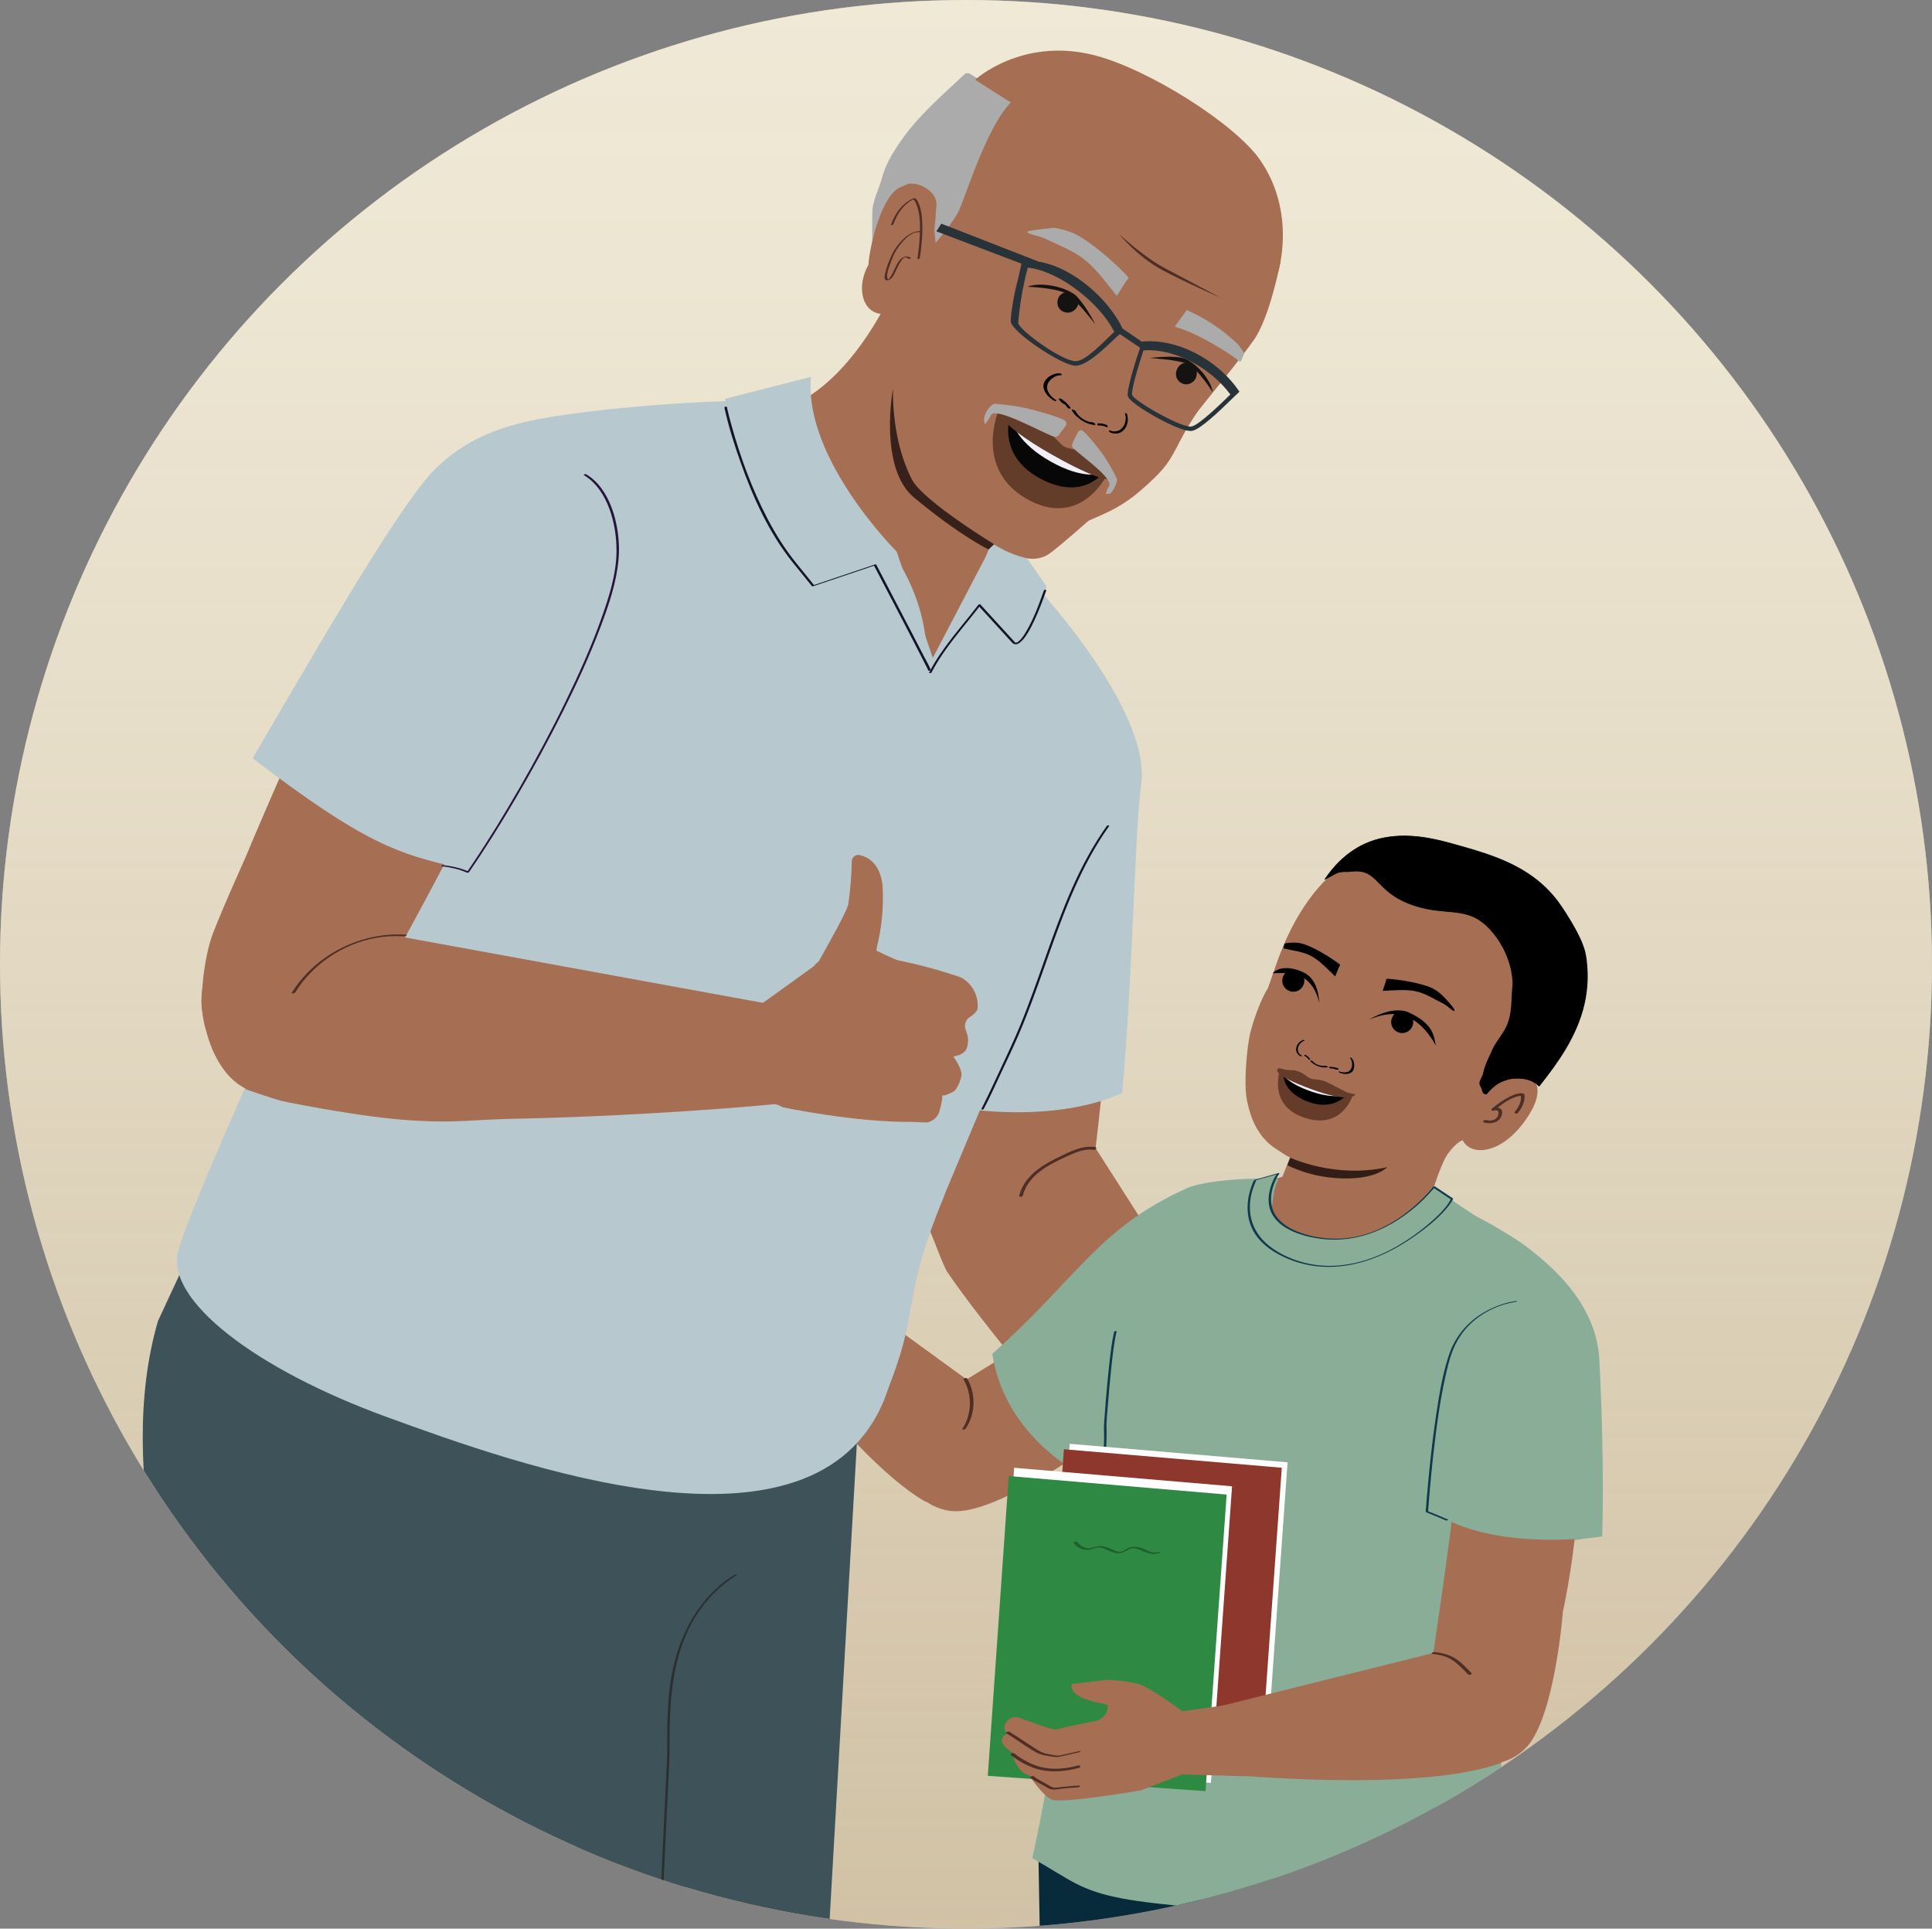 <?xml version="1.0" encoding="UTF-8"?>
<svg xmlns="http://www.w3.org/2000/svg" xmlns:xlink="http://www.w3.org/1999/xlink" viewBox="0 0 1163.19 1161.11">
  <rect x="0" y="0" width="1163.19" height="1161.11" fill="#808080" stroke="none"/>
  <defs>
    <style>
      .cls-1, .cls-2 {
        fill: none;
      }

      .cls-3 {
        fill: #131429;
      }

      .cls-4 {
        fill: #205f30;
      }

      .cls-5 {
        fill: #072b3a;
      }

      .cls-2 {
        stroke: #4f2e25;
        stroke-miterlimit: 10;
        stroke-width: .75px;
      }

      .cls-6 {
        fill: #acabab;
      }

      .cls-7 {
        fill: #151312;
      }

      .cls-8 {
        fill: #273339;
      }

      .cls-9 {
        fill: #3e525a;
      }

      .cls-10 {
        fill: #010101;
      }

      .cls-11 {
        fill: #727272;
      }

      .cls-12 {
        fill: #11394c;
      }

      .cls-13 {
        fill: #653c29;
      }

      .cls-14 {
        fill: #27153c;
      }

      .cls-15 {
        fill: #331d17;
      }

      .cls-16 {
        fill: #b7c8ce;
      }

      .cls-17 {
        fill: #f1eef7;
      }

      .cls-18 {
        fill: #643c2a;
      }

      .cls-19 {
        fill: #2c2f30;
      }

      .cls-20 {
        fill: #a66e53;
      }

      .cls-21 {
        fill: #0a2f44;
      }

      .cls-22 {
        clip-path: url(#clippath-1);
      }

      .cls-23 {
        fill: url(#linear-gradient);
        opacity: .5;
      }

      .cls-24 {
        fill: #080707;
      }

      .cls-25 {
        fill: #2e8942;
      }

      .cls-26 {
        fill: #fff;
      }

      .cls-27 {
        fill: #513835;
      }

      .cls-28 {
        fill: #f2ebd1;
      }

      .cls-29 {
        fill: #975449;
      }

      .cls-30 {
        fill: #38211a;
      }

      .cls-31 {
        clip-path: url(#clippath);
      }

      .cls-32 {
        fill: #8d372d;
      }

      .cls-33 {
        fill: #4f2e25;
      }

      .cls-34 {
        fill: #89ad96;
      }
    </style>
    <clipPath id="clippath">
      <circle class="cls-1" cx="582.39" cy="-944.45" r="581.59"/>
    </clipPath>
    <clipPath id="clippath-1">
      <ellipse class="cls-1" cx="581.59" cy="580.55" rx="581.59" ry="580.55"/>
    </clipPath>
    <linearGradient id="linear-gradient" x1="1236.93" y1="762.01" x2="2803.41" y2="762.01" gradientTransform="translate(-123.29 -1597.75) rotate(90) scale(1 -1)" gradientUnits="userSpaceOnUse">
      <stop offset="0" stop-color="#f0ebe0"/>
      <stop offset=".18" stop-color="#eee8dd" stop-opacity=".99"/>
      <stop offset=".33" stop-color="#e8e1d4" stop-opacity=".97"/>
      <stop offset=".46" stop-color="#ded4c5" stop-opacity=".93"/>
      <stop offset=".59" stop-color="#d0c2b0" stop-opacity=".88"/>
      <stop offset=".72" stop-color="#bdab95" stop-opacity=".82"/>
      <stop offset=".84" stop-color="#a78e73" stop-opacity=".73"/>
      <stop offset=".96" stop-color="#8d6d4d" stop-opacity=".64"/>
      <stop offset="1" stop-color="#83603d" stop-opacity=".6"/>
    </linearGradient>
  </defs>
  <g id="Layer_2" data-name="Layer 2">
    <g class="cls-31">
      <path class="cls-21" d="M213.28,120.27s-12.41,8.91,19.79,12.04c17.94,1.74,58.65,3.31,76.65,3.28,17.79-.02,18.12,1.1,35.55-2.92,5.52-1.27,2.58-2.01,8.04-3.49l13.13-235.1,5.9-261.77,38.34-133.18-255.63-6.37-5.91,18.46c-4.96,37.03-4.71,74.62.73,111.58l43.98,165.75s19.84,313.29,19.43,331.71Z"/>
      <path class="cls-21" d="M412.74,118.03c23.38-1.72,36.4,3.77,53.34-10.38l37.48-579.82-129.5-35.06-40.31,614.57c25.96.24,53,12.6,78.99,10.68Z"/>
      <path class="cls-11" d="M1053.96,452.3c13.98-6.06,22.66-48.57,20.92-63.7-6.49-56.35-10.64-154.28-12.97-321.55-1.17-84.35,4.21-208.74,26.82-284.12,21.92-73.09,56.85-130.6,59.58-202.85,5.51-146.38-28.24-190.54-69.99-249.94l-415.9,32.48-6.36,66.74c-1.75,33.74-.11,121.34,16.1,227.06,12.4,80.91,38.9,302.99,44.54,390.02l52.22,379.11c1.58,10.98,11.8,28.56,22.65,30.84,24.77,5.21,82.99,1.63,107.1-9.11,1.93-.86-3.99,18.3,19.4,19.78,39.09,2.48,71.78,13.05,135.89-14.75Z"/>
    </g>
  </g>
  <g id="Layer_3" data-name="Layer 3">
    <g class="cls-22">
      <polyline class="cls-28" points="1453.39 1532.14 1453.39 -67.65 -158.36 -67.65 -158.36 1532.14"/>
      <polyline class="cls-23" points="1444.77 1200.49 -167.33 1200.49 -167.33 -365.99 1444.76 -365.99"/>
      <path class="cls-20" d="M558.96,739.14c-1.77-3.24-5.47-13.4-6.99-16.76-1.12-2.48.02-20.48,1.46-24.03,2.16-5.33,11.07-13.47,12.25-14.41,17.29-13.87,28.42,4.67,50.25,1.24,15.08-2.37,29.89-8.92,44.68-4.42-1.57,2.56-1,10.47-1,10.47l154.83,242.46s-45.58,32.95-45.58,32.95c-37.83-33.26-86.4-85-121.45-121.19-17.66-18.23-19.33-5.88-35.52-25.43-11.03-13.32-31.68-39.42-41.43-54.07-3.02-4.54-8.89-22.02-11.51-26.81Z"/>
      <path class="cls-20" d="M657.38,462.05c-15.66-1.43-31.31-2.93-47-3.88-15.96-.97-32.03-1.48-48.01-.39-5.62,71.98-6.23,181.38-6.23,181.38.23,10.03-1.09,37.1-.57,59.04.3,12.47,6.95,41.66,18.07,54.67,4.65-10.31,6.07-32.08,13.36-40.53,14.69-17.04,35.63-.65,56.95-8.19,6.09-2.15,9.24-12.11,15.66-12.92,3.51-28.61,16.59-149.28,16.6-227.62-6.28-.48-12.56-.98-18.83-1.55Z"/>
      <path class="cls-20" d="M612.59,776.73s-22.91,3.79-45.04-32.87c-18.39-30.45-1.82-105.97,19.21-125.85,21.03-19.88,73.63,86.14,73.63,86.14l-47.8,72.58Z"/>
      <path class="cls-20" d="M600.84,895.79c38.42-11.49,90.25-42.89,118.26-66.01l39.54-82.11c-25.06-39.62-64.62,9.6-64.62,9.6-10.73,11.27-88.03,58.32-112.07,73.19,13.52,19.36,17.9,41.73,18.9,65.33Z"/>
      <path class="cls-20" d="M650.87,874.32s-50.59,36.18-75.96,35.48c-16.56-.46-27.15-13.93-33.82-22.81-18.5-24.63,11.67-49.48,11.67-49.48l54.48-11.1,43.63,47.91Z"/>
      <path class="cls-20" d="M588.18,866.34c2.1-11.73-4.38-23.81-6.23-35.88l-126.62-92-19.87,28.66s71.71,107.84,121.38,136.77c2.14,1.25,11.01-3.85,14.52-2.99,5.5-12.42,14.44-21.26,16.83-34.55Z"/>
      <path class="cls-20" d="M535.23,179.18s-18.47,41.15-49.58,60.25c-4.99,3.06-52.71,3.3-52.71,3.3l-2.96,144.1c19.93,21.55,72.08,26.72,100.56,33.97l82.93-29s-23.97-46.65-21.35-53.03c2.62-6.38,33.11-45.73,33.11-45.73"/>
      <path class="cls-2" d="M550.46,154.15c3.35-27.26-3.2-31.27-3.2-31.27,0,0-7.42,2.46-11.1,13.88"/>
      <path class="cls-2" d="M545.87,154.14c-5.61-4.04-7.46,9.64-10.62,11.28-3.16,1.64-1.32-6.52,2.79-15.27,0,0,6.54-11.24,13.37-10.02"/>
      <path class="cls-16" d="M538.83,588.35c10.8,4.4,21.7,8.52,32.68,12.42,1.27-.45-19.26,58.93-17.42,59.81,17.56,8.38,80.22,16.31,121.53-2.56,6.76-76.06,7.39-155.69,11.43-185.58,6.69-49.5-74.97-132.96-80.97-138.53,0,0-61.19,165.46-65,237.4-.26,4.9-1.05,10.64-2.26,17.03Z"/>
      <path class="cls-9" d="M130.23,719.73l-35.14,75.62c-26.36,90.53,10.66,204.72,29.97,256.23l42.1,218.11s.77,111.74-10.46,190.36c-9.78,68.16,18.55,190.04,18.55,190.04l35.87,11.83c26.96,3.75,54.5,4.24,81.7,1.47l52.35-13.65,50.99-403.19,37.87-263.7,53.86-148.78-357.65-114.35Z"/>
      <path class="cls-9" d="M518.7,819.75l-23.76,415.4c-2.46,47.88-14.17,79.01-24.27,170.81l-19.39,156.43-6.86,67.99-16.93,2.5c-23.25,3.96-37.01,5.29-60.72,4.18l-51.92-1.11,49.55-801.09,154.3-15.11Z"/>
      <path class="cls-16" d="M568.21,720.63h0c.04-.68.72-1.18.4-1.32l85.33-203.28,27.84-67.37s-3.1-9.23-6.2-18.94c-4.9-15.35-14.7-24.3-24.06-37.42l-40.45-46.94s-4.07-.97-24.32,16.55c-8.67,7.5-15.37,42.33-29.22,37.49,0,0,4.27-30.7-20.19-66.97,0,0-66.1-76.41-63.85-90.09-32.21-4.01-135.69,4.61-163.51,13.34-32.7,10.16,8.02,90.37,24.32,138.23l-44.99-14.51s-63.72,124.52-101.25,189.88c-1.43,2.31-2.87,4.83-4.33,7.48-4.55,7.77-8.6,14.45-11.97,19.62.6.27,1.21.53,1.82.8-22.34,48.84-59.95,132.85-66.27,156.08-7.94,29.2,46.22,70.99,125.67,99.88,78.03,28.38,256.84,93.46,299.36-10.43l4.1-11.26c17.18-44.63,6.77-50.82,31.79-110.82Z"/>
      <path class="cls-3" d="M666.37,497.23c-8.42,11.86-15.26,24.75-21.13,38.04-5.9,13.36-10.87,27.12-15.75,40.88-4.93,13.91-9.78,27.87-15.41,41.52-3.49,8.46-7.4,16.73-11.28,25.01-3.68,7.86-7.3,15.76-11.22,23.5-.23.45-.46.9-.7,1.35-.36.67,1.1.59,1.37.1,3.74-6.97,6.95-14.27,10.32-21.42,3.64-7.75,7.35-15.48,10.74-23.34,5.76-13.37,10.65-27.09,15.51-40.8,4.94-13.97,9.85-27.96,15.62-41.62s12.14-26.44,20.18-38.55c1.02-1.53,2.06-3.05,3.13-4.55.42-.59-1.05-.55-1.37-.1h0Z"/>
      <path class="cls-19" d="M442.37,947.98c-21.07,12.95-33.29,35.59-37.77,59.4-2.73,14.5-2.96,29.31-2.92,44.01,0,2.43.04,4.84-.07,7.26l-.87,18.16c-.52,10.88-1.04,21.77-1.56,32.65l-2,41.86c-.73,15.27-1.46,30.53-2.19,45.8s-1.42,29.64-2.13,44.46l-1.81,37.84-1.24,25.95c-.14,2.95-.16,5.93-.43,8.88s-.77,6.14-1.16,9.2c-.97,7.67-1.93,15.34-2.9,23.01-1.41,11.21-2.82,22.43-4.23,33.64-1.72,13.64-3.43,27.29-5.15,40.93-1.88,14.97-3.77,29.94-5.65,44.91-1.91,15.2-3.83,30.4-5.74,45.6-1.8,14.33-3.61,28.66-5.41,42.99-1.56,12.36-3.11,24.72-4.67,37.07-1.17,9.29-2.34,18.57-3.51,27.86-.64,5.12-1.29,10.23-1.93,15.35-.08.65-.16,1.3-.25,1.95-.08.61,1.39.36,1.45-.17.34-2.72.68-5.43,1.03-8.15.93-7.42,1.87-14.84,2.8-22.25,1.38-10.95,2.76-21.9,4.14-32.85,1.7-13.51,3.4-27.02,5.1-40.52,1.87-14.87,3.74-29.75,5.62-44.62,1.91-15.18,3.82-30.36,5.73-45.54,1.82-14.43,3.63-28.87,5.45-43.3,1.57-12.49,3.14-24.97,4.71-37.46,1.21-9.58,2.41-19.15,3.62-28.73.69-5.49,1.38-10.99,2.07-16.48.2-1.56.35-3.07.43-4.64.29-6.02.58-12.05.86-18.07.52-10.83,1.04-21.66,1.55-32.48.67-13.9,1.33-27.79,2-41.69.73-15.26,1.46-30.52,2.19-45.78.71-14.76,1.41-29.52,2.12-44.27.61-12.66,1.21-25.33,1.82-37.99.42-8.73.84-17.46,1.25-26.18.21-4.48.43-8.92.42-13.4-.1-27.02,1-55.21,15.59-78.87,6.19-10.03,14.49-18.67,24.56-24.85.83-.51-.41-.79-.91-.48h0Z"/>
      <path class="cls-16" d="M560.15,404.79c-.72-2.25-32.78-63.38-32.78-63.38l-37.27,12.56-10.94-13.52c-29.02-35.41-42.69-100.36-42.69-100.36l51.77-13.2c-4.46,49.38,51.61,105.18,51.61,105.18l21.76,64.02,31.74-60.71c3.51-8.58,6.11-14.23,6.11-14.23l11.64,4.46,19.03,27.58c-13.29,37.68-19.11,35.17-19.11,35.17l-20.83-22.77c-9.19,12.03-12.91,28.43-21.44,40.88-15.6,22.75-26.63,50.32-36.39,76.37"/>
      <path class="cls-3" d="M628.5,355.44c-3.04,8.6-6.23,17.43-10.97,25.27-1.01,1.68-2.12,3.35-3.51,4.74-.4.4-.82.77-1.29,1.07-.27.17-.59.32-.81.37s-.44.05-.66-.07c-.17-.09-.16-.11-.12-.07-.11-.1-.21-.22-.3-.33-3.43-3.81-6.92-7.56-10.37-11.34-3.39-3.7-6.77-7.41-10.16-11.11-.29-.32-1.01-.2-1.26.13-10.14,13.24-21.85,25.74-29.58,40.64-.36.69,1.11.63,1.37.12,7.68-14.82,19.32-27.23,29.4-40.4l-1.26.13c6.8,7.43,13.59,14.86,20.39,22.29,2.86,3.12,6.69-1.78,8.23-4,2.07-2.99,3.71-6.27,5.23-9.56,2.67-5.78,4.93-11.75,7.05-17.75.26-.75-1.18-.66-1.37-.12h0Z"/>
      <path class="cls-3" d="M560.32,403.29c-.82-2.47-2.36-4.85-3.53-7.15-2.6-5.1-5.23-10.18-7.87-15.26-5.78-11.15-11.6-22.29-17.42-33.42-1.32-2.52-2.64-5.04-3.96-7.55-.14-.27-.79-.05-.98.01-10.88,3.67-21.76,7.33-32.64,11-1.54.52-3.09,1.04-4.63,1.56.31-.02.62-.05.94-.07-3.59-4.43-7.17-8.87-10.76-13.3-6.82-8.4-12.56-17.57-17.56-27.16-9.12-17.52-16-36.24-21.32-55.24-1.09-3.9-2.15-7.82-3.01-11.78-.07-.34-1.53.02-1.45.39,2.45,11.29,5.97,22.42,9.84,33.29,7.49,21.07,17.02,42.13,31.07,59.69,3.91,4.89,7.88,9.74,11.83,14.61.16.2.78-.01.94-.07,10.88-3.67,21.76-7.33,32.64-11,1.54-.52,3.09-1.04,4.63-1.56h-.98c3.64,6.94,7.26,13.88,10.88,20.82,5.89,11.27,11.77,22.55,17.57,33.87,1.01,1.98,2.03,3.96,3.02,5.95.45.89.99,1.8,1.31,2.75.12.36,1.56-.06,1.45-.39h0Z"/>
      <path class="cls-5" d="M883.62,1453.25c.04,3.42-53.55,11.4-57.57,11.74-27.88,2.32-54.57-.94-80.89-9.35l-2.71-22.5-32.15-225.84-.23-114.9,187.11-5.49,4.33,38.09c3.63,31.95,3.45,64.37-.54,96.26l-16.51,113.79s-1.13,102.3-.83,118.2Z"/>
      <path class="cls-5" d="M682.21,1438.43c-17.12-1.49-39.29-4.56-51.69-16.77l-5.31-304.51,94.79-30.25,21.9,351.7c-19,.2-40.66,1.48-59.69-.17Z"/>
      <path class="cls-20" d="M752.69,622.02c2.66-10.45,7.07-21.5,10.67-27.07,1.61-4.7,3.51-10.14,5.84-16.69.68-1.9,1.38-3.7,2.08-5.49.45-.88.82-1.8,1.11-2.74,13.02-31.3,29.76-43.93,29.76-43.93,21.33-15.95,49.5-19.36,73.98-8.96,29.05,11.63,48.75,39.36,55.77,62.43,3.5,11.43,2.65,23.76-2.38,34.6-4.28,9.28-10.55,19.15-17.04,28.53,10.41,3.39,19.05,10.83,8.21,28.25-14.95,24.03-34.77,25.76-39.96,15.65-1.94-.36-8.53,6.13-11.01,11.39-4.74,10.07-11.29,28.65-9.61,39.65l-1.39,2.85c-35.51,27.21-81.03,55.09-136.71-17.9l50.07-14.13,4.59-11.58c-2.76-1.26-5.22-3.22-7.83-4.82-10.73-6.6-15.61-17.49-18.03-29.28-2.05-9.99-.34-28.77,1.48-38.89.11-.62.24-1.24.4-1.86Z"/>
      <path class="cls-34" d="M885.13,877.55c2.62,31.43,19.54,45.92,20.19,50.03.28,1.72-4.5,146.12,1.39,213.25-16.72,3.64-40.95,6.57-58.09,7.68-24.91,1.63-59.72,7.4-84.4,4.22-22.25-2.87-67.06-5.57-89.06-9.87-25.17-4.92-30.13-10.82-53.65-24.18,11.9-52.43,32.18-184.53,35.77-209.26,3.87-27.25-.81-15.84-.81-15.84,0,0,20.37-17.43,4.5-31.36,14.38-29.86-11.37-109.96,43.27-133.67,7.73-3.35,51.79-16.21,64.25-20.1-3.29,4.38-4.61,11.88-4.18,15.32,1.25,9.9.96,12.19,8.23,17.62,6.42,4.8,17.63,9.69,25.71,8.54,41.44-5.89,53.72-20.78,64.18-35.47,16.49,11.49,27.73,19.2,43.78,28.22,59.95,33.72,35.46,125.63,35.46,125.63-11.75,5.62-56.54,9.22-56.54,9.22Z"/>
      <path class="cls-15" d="M776.82,696.97s27.04,12.74,58.36,5.7c0,0-6.2,7.23-26.44,6.8-20.24-.43-33.64-7.99-33.64-7.99l1.72-4.51Z"/>
      <ellipse cx="778.71" cy="590.47" rx="6.66" ry="6.65" transform="translate(20.99 1207.65) rotate(-76.34)"/>
      <path d="M770.96,583.19c3.68-.76,8.24-.47,14.07,2.33,9.33,4.47,9.17,18.2,9.17,18.2,0,0-1.67-11.15-10.77-15.8-4.39-2.24-12.94-2.38-17.11-1.91.44-.88,2.39-2.25,4.64-2.82Z"/>
      <path class="cls-33" d="M913.84,670.01c2.15-2.6,3.88-5.78,4.02-9.23.03-.83.19-2.06-.73-2.41-.79-.3-1.77-.21-2.58-.1-1.95.28-3.82,1.04-5.57,1.91-3.85,1.92-7.35,4.51-10.68,7.21-.9.73.05,1.5.93,1.26.6-.17,1.42-.32,2.11-.1,1.13.35.97,1.76.7,2.67-.96,3.32-4.34,3.87-7.31,3.09-.52-.14-1.18-.04-1.54.41-.29.37-.23.93.29,1.07,4.16,1.09,9.31.19,10.69-4.48.47-1.58.39-3.47-1.36-4.16-1.22-.49-2.74-.35-3.98,0l.93,1.26c3.93-3.18,8.31-6.67,13.23-8.18.49-.15,1.22-.32,1.49-.36.2-.03.4-.05.61-.06.11,0,.21,0,.32-.01.26,0-.24-.02,0,0,.13,0,.26.02.39.04.31.03.05,0,.05,0,.03-.02.16.05.2.07l-.46-.45c.79,3.47-1.46,7.37-3.55,9.9-.88,1.06,1.18,1.43,1.82.65h0Z"/>
      <ellipse cx="844.27" cy="615.35" rx="6.66" ry="6.65" transform="translate(46.88 1290.36) rotate(-76.34)"/>
      <path d="M824.12,613.95s14.13-9.1,24.43-4.26c14.5,6.82,14.78,13.99,15.87,19.86,0,0-5.8-12.46-17.13-17.45-10.28-4.53-23.17,1.85-23.17,1.85Z"/>
      <path class="cls-13" d="M791.14,652.34c8.68,3.24,23.13,7.48,23.13,7.48,0,0-6.83,21.78-30.77,12.4-20-7.84-12.85-28.16-12.85-28.16,0,0,11.8,5.04,20.48,8.28Z"/>
      <path d="M790.82,652.21c4.15,1.55,19.69,7.15,19.69,7.15,0,0-7.71,9.62-22.74,4.02-16.29-6.08-15.06-16.88-15.06-16.88l18.11,5.71Z"/>
      <path class="cls-17" d="M789.38,653.91c4.27,1.59,17.51,5.74,17.51,5.74,0,0-6.42,1.6-19.21-3.17-12.8-4.77-15.17-9.51-15.17-9.51l16.87,6.94Z"/>
      <path class="cls-13" d="M769.34,643.4c.17-.46,1.17-.32,3.36.3,3.64,1.03,5.26.19,7.89.96,4.49,1.31,6.64,4,8.54,4.71,1.9.71,5.29.09,9.54,2.04,2.49,1.14,8.48,4.4,11.91,6.01,2.05.97,4.83,1.1,5.25,1.38.57.38-3.06,5.63-26.93-3.28-23.87-8.91-19.78-11.49-19.55-12.11Z"/>
      <path d="M834.63,589.44c.05-.23.88,0,.94-.22,13.84,1.2,23.73,4.1,27.12,5.89,2.57,1.36,4.9,3.23,6.96,5.42,0,0,5.74,5.95,6.11,7.71.37,1.76-3.98-2.1-3.98-2.1-.99-.66-1.6-1.28-2.66-1.81-5.81-2.9-11.09-6.5-17.48-7.69-5.46-1.05-13.51-.37-19.16-.09.61-2.48,1.75-4.59,2.15-7.11Z"/>
      <path d="M806.28,580.28c-10.59-7.7-19.46-11.62-22.99-12.36-2.69-.56-5.52-.57-8.37-.16,0,0-.39.05-.99.14-.2.14-.41.26-.6.41-.12.44-.25.88-.36,1.31-.11.45-.2.9-.29,1.35.07.01.14.02.22.04,5.96,1.39,11.99,1.91,17.28,4.97,4.54,2.59,9.83,8.13,13.67,11.86,1.13-2.29,1.66-4.62,2.96-6.81.11-.21-.63-.55-.53-.76Z"/>
      <path class="cls-34" d="M873.49,730.22s66.32,10.85,81.03,74.65c14.71,63.8,5.79,120.36,5.79,120.36,0,0-58.5,12.51-102.69-9.86-27.25-13.8,15.43-181.16,15.43-181.16"/>
      <g>
        <path d="M797.73,529.4c18.35-27.14,43.8-30.51,74.45-21.99,26.45,7.35,52.24,14.18,68.84,39.97,2.72,4.29,11.81,17.87,13.47,27.64,5.75,33.89-12.19,59.09-27.86,78.85-.38-.37-.76-.75-1.13-1.12-2.38-1.81-5.06-2.9-8.03-3.27-2.04-.49-4.27-.31-6.33-.19-2.06.12-4.23.83-6.08,1.51-4.06,1.49-7.01,4.28-9.83,7.43-.11.14-.17.3-.28.44-2.82-.11-1.76-2.41-3.47-4.93-1.58-2.34,1.26-5,1.78-7.67,1.05-5.45,3.88-10.28,6.02-15.34,1.59-2.62,3.24-5.2,5.01-7.7,7.37-10.53,5.34-19.11,6.69-30.26,0,0,.74-16.85-12.89-32.4-14.94-16.99-27.53-7.31-50.7-16.77-19.99-8.25-17.7-21.72-35.23-18.75,0,0-5.17-.44-7.75.98-2.58,1.42-6.68,3.58-6.68,3.58Z"/>
        <path d="M798.02,529.4c5.15-7.59,11.6-14.39,19.58-19.02,7.16-4.16,15.25-6.34,23.49-6.83,9.05-.54,18.14.8,26.91,2.97,4.68,1.16,9.32,2.51,13.95,3.84,4.54,1.31,9.06,2.68,13.52,4.24,8.71,3.04,17.23,6.79,24.88,11.99,8.13,5.52,15.08,12.63,20.38,20.9,4.3,6.7,8.61,13.52,11.51,20.96.78,2.01,1.46,4.07,1.86,6.19.51,2.68.81,5.41,1,8.12.36,5.26.17,10.56-.59,15.78-1.41,9.66-4.75,18.93-9.28,27.55-4.25,8.08-9.48,15.59-15.03,22.82-1.27,1.65-2.56,3.3-3.86,4.93l.58-.12c-.89-.88-1.76-1.63-2.84-2.26s-2.15-1.11-3.3-1.48c-2.32-.74-4.83-1.08-7.27-1.01-1.22.04-2.46.07-3.67.27s-2.48.56-3.68.97c-2.17.74-4.18,1.7-6.03,3.06-1.04.77-2.01,1.62-2.93,2.53s-1.86,1.78-2.54,2.83l.42-.17c-.9-.05-1.54-.39-1.88-1.24-.3-.75-.42-1.56-.72-2.31-.36-.9-1.09-1.66-1.14-2.66s.41-1.99.84-2.87c.46-.94.98-1.86,1.28-2.87.34-1.17.53-2.38.9-3.54.74-2.38,1.75-4.66,2.8-6.92,1.11-2.4,2.11-4.85,3.5-7.1s2.98-4.48,4.46-6.73c2.5-3.78,4.13-7.98,4.85-12.44.67-4.15.66-8.36.92-12.54.12-1.98.46-3.94.39-5.93-.2-5.74-1.67-11.47-3.89-16.74-1.77-4.19-4.09-8.15-6.87-11.75-2.54-3.29-5.46-6.36-8.91-8.71-2.6-1.76-5.46-3.05-8.48-3.88-2.96-.8-6.01-1.18-9.06-1.47-3.38-.32-6.76-.56-10.13-1.03-4.07-.56-8.1-1.44-12-2.73-4.34-1.43-8.54-3.29-12.34-5.84-2.82-1.9-5.34-4.15-7.73-6.55-1.9-1.9-3.73-3.92-5.91-5.51s-4.47-2.48-7.05-2.76c-1.62-.18-3.26-.13-4.88.06-.64.07-1.3.25-1.94.24-.51,0-1.02-.05-1.53-.05-1.66,0-3.39.09-4.99.58-.8.24-1.5.64-2.23,1.03-.89.49-1.79.97-2.68,1.45-1.04.55-2.08,1.11-3.12,1.66-.37.2.19.28.39.17,1.09-.58,2.19-1.16,3.28-1.74,1.64-.88,3.29-2.03,5.12-2.45,1.59-.36,3.26-.4,4.89-.34,1.28.05,2.51-.23,3.79-.32,2.92-.21,5.86.15,8.47,1.52,2.3,1.2,4.18,3.03,5.99,4.86,2.2,2.22,4.38,4.45,6.83,6.4,3.23,2.57,6.83,4.64,10.64,6.23,3.96,1.65,8.11,2.89,12.32,3.72,3.53.7,7.11,1.09,10.69,1.41,6.17.55,12.48.98,18.1,3.83,3.27,1.66,6.14,4,8.65,6.66,3.33,3.53,6.16,7.57,8.38,11.88,2.98,5.79,4.95,12.21,5.48,18.71.09,1.11.18,2.24.06,3.35-.49,4.27-.48,8.58-.83,12.86-.35,4.22-1.19,8.36-3.01,12.2-1.14,2.4-2.67,4.53-4.15,6.73s-3.02,4.31-4.05,6.68c-2.02,4.58-4.48,9.04-5.53,13.98-.23,1.07-.59,2.01-1.08,2.98-.44.88-.93,1.76-1.15,2.72-.2.85-.12,1.67.34,2.42.52.84.86,1.69,1.12,2.64.17.6.31,1.27.75,1.75.47.51,1.16.62,1.82.66.13,0,.34-.05.42-.17.59-.91,1.41-1.69,2.18-2.46.73-.73,1.48-1.43,2.28-2.08,1.71-1.4,3.6-2.52,5.68-3.28,1.13-.41,2.28-.79,3.46-1.06,1.24-.28,2.48-.35,3.75-.42,2.38-.11,4.75.11,7.06.74,1.21.33,2.38.81,3.48,1.41.6.33,1.18.69,1.73,1.09s1,.9,1.47,1.37c.14.14.48.01.58-.12,5.64-7.12,11.12-14.4,15.78-22.21,4.94-8.3,8.95-17.2,11.18-26.62,1.18-4.99,1.86-10.09,2-15.21.07-2.65,0-5.31-.21-7.96s-.5-5.42-1.09-8.06c-.98-4.47-2.95-8.71-5.06-12.75-1.93-3.7-4.08-7.29-6.31-10.81-2.25-3.54-4.55-7.03-7.23-10.26-3.11-3.75-6.6-7.17-10.41-10.2-7.31-5.83-15.68-10.15-24.37-13.53-8.84-3.44-18-5.99-27.14-8.53-9.03-2.51-18.22-4.47-27.63-4.61-8.28-.13-16.61,1.2-24.22,4.55-8.01,3.53-14.86,9.15-20.41,15.87-1.55,1.88-3.01,3.85-4.38,5.87-.15.23.47.17.58,0Z"/>
      </g>
      <g>
        <path class="cls-10" d="M790.47,639.04c1.63,1.94,4.9,3,7.52,2.56.58-.1,2.01.82,1.2.96-3.47.57-8.08-1.14-10.18-3.65-.21-.25-.08-.43.3-.41.39.03.93.28,1.16.54"/>
        <path class="cls-10" d="M800.34,642.33c1.67-.09,3.38.21,4.99.73.24.08.5.29.6.51.08.17.05.34-.17.37-.89.12-1.88-.09-2.72-.45-.26-.11-.59-.32-.64-.62-.05-.27.26-.3.47-.21.69.3,1.46.45,2.19.36.15.29.29.58.44.87-1.44-.47-2.97-.72-4.46-.64-.3.02-.62-.21-.79-.43-.13-.17-.21-.47.09-.49"/>
        <path class="cls-10" d="M806.46,645.08c1.85.71,4.32.8,5.79-.21,2.21-1.52,2.38-5.54.64-7.81-.19-.25.02-.38.29-.33.36.06.69.35.89.6,1.51,1.98,1.61,5.42.51,7.25-1.03,1.71-3.3,2.26-5.7,1.89-.71-.11-1.45-.29-2.14-.55-.28-.11-.74-.4-.79-.67-.05-.28.25-.27.51-.17"/>
        <path class="cls-10" d="M787.5,636.73c.18-.17.06-.38-.09-.44-.5-.19-.95-.54-1.23-1.05-.24.13-.48.26-.73.39.94.51,1.8,1.25,2.44,2.2.13.19.41.22.62.15.16-.05.38-.23.25-.42"/>
        <path class="cls-10" d="M788.78,637.56c-.72-1.07-1.68-1.87-2.74-2.45-.16-.08-.4-.08-.58.02-.14.08-.23.23-.14.38"/>
        <path class="cls-10" d="M783.61,635.41c-1.17-.54-2.24-1.91-2.26-3.53-.03-2.44,1.81-4.57,3.84-5.29.22-.08.21-.3.07-.42-.18-.16-.49-.14-.72-.06-1.77.63-3.38,2.16-3.99,4.19-.57,1.9.05,3.64,1.25,4.75.36.33.77.62,1.2.82.18.08.54.13.71-.05.18-.18.05-.35-.11-.42"/>
      </g>
      <path class="cls-34" d="M919.2,891.07c1.71,30.67-9.68,19.31-9.74,23.36-.07,4.93-17.28,129.32-21.67,216.42-8.94,7.02-23.96,6.21-40.98,6.74-24.73.78-48.97-1.58-73.34-5.48-21.97-3.51-39.98-11.77-61.66-16.66-24.8-5.6-54.78-9.25-77.71-23.01,13.25-50.65,27.46-156.44,31.7-180.4,4.59-26.39,2.59-15.55,2.59-15.55,0,0-61.77-21.75-70.95-81.41,51.52-45.87,63.37-75.29,116.89-99.62,11.94-5.43,44.23-6.65,55.54-5.5-3.39,4.16-4.72,21.21-4.38,24.57.96,9.68,2.16,11.87,9.21,17.39,6.22,4.88,25.71,8.62,33.78,8.04,25.23-1.79,47.24-23.53,58.02-37.49,20.6,9.13,32.9,28.55,48.55,37.86,58.47,34.76,28.47,121.31,28.47,121.31-11.8,5.09-24.3,9.44-24.3,9.44Z"/>
      <g>
        <path class="cls-34" d="M671.48,801.83c-3.41,14.86-6.07,55.96-6.07,55.96,0,0,1.2,22.84-4.86,42.5"/>
        <path class="cls-12" d="M670.75,801.88c-1.43,6.28-2.15,12.73-2.87,19.12-.83,7.41-1.51,14.84-2.12,22.28-.38,4.6-.72,9.2-1.03,13.8-.22,3.2.08,6.47,0,9.68-.29,11.25-1.56,22.65-4.86,33.45-.24.79,1.2.77,1.38.16,2.99-9.8,4.34-20.06,4.82-30.28.15-3.27.21-6.54.16-9.81-.02-.91-.09-1.83-.06-2.75.12-3.94.56-7.9.87-11.82.58-7.28,1.22-14.56,1.99-21.83s1.55-14.87,3.2-22.12c.16-.7-1.32-.52-1.47.11h0Z"/>
      </g>
      <path class="cls-27" d="M715.9,878.26c-.06.14-.15.27-.26.38-.25-.28-.49-.57-.74-.85.33.16.66.31,1,.47Z"/>
      <path class="cls-27" d="M727.7,940.29c.02.14.07.28.14.4.29-.2.58-.4.87-.6-.34.07-.67.13-1.01.2Z"/>
      <path class="cls-20" d="M925.33,1022.6c15.82-36.79,24.95-96.61,25.16-132.89l-37.73-82.96c-46.53-6.24-34.09,55.63-34.09,55.63,1.78,15.45-11.67,104.82-15.67,132.77,23.55,2.07,43.55,13.07,62.33,27.45Z"/>
      <path class="cls-34" d="M866.49,722.46s93.19,32.9,96.42,96.06c3.31,64.83,1.72,106.5,1.72,106.5,0,0-59.47,9.17-97.19-11.96-26.42-14.8-21.78-113.48-21.78-113.48"/>
      <g>
        <path class="cls-34" d="M871.36,915.17l-12.26-5.09s4.52-67.13,14.23-95.23c9.71-28.1,39.46-31.32,39.46-31.32"/>
        <path class="cls-12" d="M872.04,914.93c-3.94-1.63-7.84-3.4-11.83-4.91-.56-.21-.38-.3-.33-.99.08-1.17.17-2.34.26-3.51.85-10.97,1.9-21.93,3.17-32.86,1.67-14.41,3.61-28.85,6.71-43.03,1.33-6.09,2.78-12.3,5.23-18.05,2.87-6.73,7.36-12.64,13.06-17.22,6.72-5.4,15.36-9.27,23.78-10.5-.01,0,.25-.03.37-.05.36-.04,1.57-.66.64-.55-5.95.65-11.95,2.84-17.24,5.53-11.24,5.73-19.64,15.23-23.6,27.25-3.77,11.42-5.74,23.49-7.54,35.35-1.91,12.66-3.37,25.38-4.6,38.12-.44,4.56-.85,9.13-1.21,13.7-.12,1.48-.24,2.95-.35,4.43-.05.71-.27,1.61-.17,2.32.01.09-.01.21-.02.3l.04.05c4.09,1.7,8.17,3.39,12.26,5.09.39.16,1.48-.44,1.37-.48h0Z"/>
      </g>
      <path class="cls-20" d="M940.93,970.52s-4.66,61.95-21.48,80.92c-10.98,12.38-28.12,11.85-39.23,11.26-30.8-1.64-30.53-40.69-30.53-40.69l26.43-48.84,64.81-2.66Z"/>
      <polygon class="cls-26" points="762.47 1058.93 631.4 1049.73 644.01 869.23 775.2 880.37 762.47 1058.93"/>
      <polygon class="cls-32" points="758.99 1062.19 627.92 1052.99 640.53 872.49 771.72 883.64 758.99 1062.19"/>
      <polygon class="cls-26" points="729.05 1073.35 597.98 1064.15 610.59 883.65 741.78 894.8 729.05 1073.35"/>
      <polygon class="cls-25" points="725.79 1078.33 594.72 1069.13 607.33 888.63 738.53 899.78 725.79 1078.33"/>
      <path class="cls-4" d="M646.33,928.82c2.01,2.88,5.38,4.44,8.87,4.25,2.18-.12,4.16-1.36,6.31-1.41,1.96-.05,3.87.92,5.61,1.72,3.19,1.47,6.25,2.47,9.64.98,1.85-.82,3.42-2.38,5.55-2.26,1.74.1,3.42.78,5.01,1.43,3.5,1.43,6.96,2.87,10.7,1.38,1.43-.57.09-.89-.77-.55-2.88,1.15-6.47-1.06-9.11-2.08-2.88-1.11-5.82-1.59-8.75-.35-1.69.71-3.27,2.31-5.17,2.31-1.71,0-3.4-.84-4.91-1.53-3.06-1.41-5.88-2.48-9.26-1.56-2.27.61-4.13,1.36-6.5.69-2.05-.57-3.84-1.85-5.06-3.59-.39-.55-2.37.3-2.17.58h0Z"/>
      <path class="cls-20" d="M613.79,1034.16c8.74,3.31,20.57,7.58,22.17,7s12.81-2.87,22.62-4.85c5.04-.8,8.79-5.12,8.39-9.65-.1-1.18-23.91-2.9-21.63-12.84l20.69-2.46c6.73.08,13.35.94,19.68,2.57,7.69,2.48,26.12,16.29,26.12,16.29l26.31-3.68,11.46,42.84-37.78-1.13-24.75,9.56s-47.86,8.32-53.89,5.58c-6.04-2.74-13.43-14.51-13.43-14.51-8.66-2.3-10.28-13.69-10.28-13.69-12.46-8.2-2.64-11.7-2.64-11.7-.5-.18-.93-.49-1.22-.9-3.27-4.37,2.99-10.47,8.19-8.45Z"/>
      <path class="cls-33" d="M649.28,1054.33c-3.5.8-7,1.6-10.51,2.4-2.78.64-6.02-.46-8.78-.93-2.3-.39-4.22-1.61-6.18-2.81-1.79-1.1-3.57-2.24-5.32-3.41-3.59-2.38-7.16-4.79-10.84-7.04-.52-.32-2.31.57-2.05.73,6.22,3.8,12.07,8.25,18.43,11.81,2.51,1.4,5.24,1.77,8.04,2.23,1.25.21,2.52.41,3.8.46,1.35.05,2.59-.28,3.9-.58,3.23-.74,6.45-1.47,9.68-2.21.17-.04,1.12-.32,1-.61-.12-.32-.99-.07-1.17-.03h0Z"/>
      <path class="cls-33" d="M649.2,1062.87c-7.28,1.93-14.98,2.81-22.38.98-6.03-1.49-11.38-4.61-16.32-8.29-.76-.56-2.67.5-1.68,1.24,5.23,3.9,10.96,7.18,17.37,8.65,7.77,1.78,15.77.91,23.4-1.12,1.34-.35.95-1.82-.39-1.46h0Z"/>
      <path class="cls-33" d="M649.58,1074.96c-2.64.17-5.28.38-7.91.64-1.39.14-2.79.29-4.18.46-1.45.17-2.77.42-4.15-.22-1.83-.85-3.56-2.03-5.35-2.96-2.01-1.05-4.01-2.12-5.77-3.55-.53-.43-2.51.41-2.03.8,1.74,1.42,3.73,2.49,5.71,3.53.96.5,1.93.99,2.88,1.52,1.06.6,2.05,1.34,3.19,1.78,2.31.89,5.02.13,7.39-.13,3.11-.34,6.22-.6,9.34-.8.37-.02,1.28-.14,1.44-.56s-.13-.54-.56-.51h0Z"/>
      <path class="cls-20" d="M894.58,1013.4c-7.66-9.13-21.1-11.93-31.57-18.25l-151.94,37.91,9.27,33.61s128.88,14.29,182.97-5.18c2.33-.84,4.11-10.9,7.02-13.03-6.02-12.19-7.07-24.7-15.75-35.05Z"/>
      <path class="cls-33" d="M862.32,995.67c4.27.47,8.49,1.4,12.13,3.79,3.61,2.38,6.58,5.68,9.6,8.74.46.47,2.5-.33,2.03-.8-3.13-3.17-6.2-6.61-10-9-3.74-2.36-8.04-3.3-12.39-3.78-.47-.05-1.18.07-1.54.41-.29.28-.32.57.17.63h0Z"/>
      <g>
        <path class="cls-34" d="M863.29,714.57s-28.93,38.75-71.73,30.28c-42.8-8.47-21.99-38.35-21.99-38.35l-13.84,3.94s-14.54,26.9,12.31,43.06c26.86,16.16,56.98,8.31,79.81-7.05,22.83-15.35,26.32-24.63,26.32-24.63l-10.88-7.25Z"/>
        <path class="cls-12" d="M862.58,714.7c-3.15,4.21-7.05,7.98-10.99,11.43-8.78,7.68-19.03,13.94-30.29,17.19-6.91,1.99-14.12,2.79-21.29,2.3-7.47-.51-15.24-2.23-21.98-5.57-4.33-2.15-8.4-5.22-10.72-9.56-1.69-3.17-2.29-6.79-1.99-10.35.26-3.07,1.14-6.08,2.36-8.9.44-1.02.93-2.01,1.47-2.98.28-.51.8-1.09.99-1.65.03-.08.1-.16.15-.23.17-.24-.75-.1-.77-.09-4.1,1.17-8.2,2.33-12.31,3.5-.73.21-1.85.31-2.29.98-.53.81-.86,1.86-1.2,2.75-3.65,9.46-3.8,20.45,1.82,29.19,4.66,7.24,12.34,11.99,20.13,15.24,8.55,3.57,17.8,5.09,27.04,4.7,18.68-.79,35.98-8.99,50.89-19.81,5.84-4.23,11.54-8.82,16.35-14.22,1.23-1.38,2.41-2.82,3.45-4.36.46-.68,1.11-1.5,1.35-2.3.03-.1.09-.19.13-.29.02-.05.01-.09-.03-.12-3.63-2.42-7.25-4.83-10.88-7.25-.34-.22-1.56.36-1.37.49,3.33,2.22,6.65,4.43,9.98,6.65.23.15.53.29.73.48.13.13.16.13.14.01.01.09-.13.31-.17.39-.44.75-.84,1.51-1.33,2.24-2.63,3.87-6.05,7.22-9.53,10.32-6.56,5.84-13.83,11.09-21.44,15.48-15.65,9.02-34.13,14.13-52.16,10.64-8.91-1.72-17.91-5.43-25-11.18-5.16-4.19-9.05-9.77-10.55-16.29-1.12-4.86-.92-9.96.19-14.8.65-2.83,1.77-5.36,2.79-8.05.05-.13.13-.26.19-.38l-.66.35c4.61-1.31,9.23-2.63,13.84-3.94l-.77-.09c-2.42,3.49-4.06,7.79-4.75,11.95-.58,3.54-.39,7.21.94,10.56,1.74,4.35,5.22,7.7,9.18,10.08,6.26,3.76,13.76,5.66,20.94,6.59,7.19.93,14.51.62,21.59-.9,12.08-2.59,23.23-8.47,32.84-16.16,3.47-2.77,6.75-5.79,9.8-9.01,1-1.06,1.97-2.14,2.92-3.24.46-.54,1.18-1.18,1.5-1.83.04-.08.13-.16.18-.24.09-.12-1.17-.09-1.43.26Z"/>
      </g>
      <path class="cls-6" d="M614.23,61.52c-9.75-8.26-18.32-9.14-28.96-16.3-.92-.62-1.97-1.27-3.01-1.19-.86.07-1.5.63-2.08,1.18-13.72,12.86-27.95,25.11-38.41,40.5-4.46,6.55-8.64,13.41-10.67,21.16-1.83,6.99-5.94,14.03-5.95,21.45,0,6.51-.02,13.02-.02,19.52,0,2.43.02,4.96,1.16,7.3,3.35,6.88,13.61,7.93,20.73,6.03,15.29-4.07,26.4-15.28,33.9-27.92,7.5-12.64,11.96-26.9,17.87-40.4,4.08-9.31,8.86-18.29,14.31-26.85"/>
      <path class="cls-20" d="M770.95,157.57s0-.09.03-.14c-2.21.52-10.31-18.51-11.71-20.73-14.71-23.37-19.68-38.46-44.93-49.67-13.18-5.86-31.98-.98-45.77-5.23-13.23-4.08-20.03-19.09-32.16-25.91-4.2-2.36-13.27,10.34-10.2,8.28-4.67-4.1-8.03-8.05-8.03-8.05-19.39,1.72-37.25,64.89-41.62,72.29-4.37,7.41-13.26,17.84-13.26,17.84-.27-3.99-1.2-7.38-.41-11.2.54-3.44.39-7.9.93-11.35.37-8.45-9.77-13.88-16.75-13.11l-4.41,1.87c-11.9,4.34-19.18,36.01-19.8,46.93-9.31,16.88-.93,34.57,14.61,28.25l-1.95,7.7,2.25,46.32c5.16,27.06,25.98,65.01,51.97,80.64,9.31,5.6,21.44,14.19,35.26,7.12,13.97-7.14,20.22-11.7,34.23-17.64,13.44-5.69,20.57-10.04,31.33-19.87,11.13-10.17,13.22-13.4,19.92-26.46,2.99-5.83,8.02-14.34,11.86-19.31,4.43-5.74,22.8-27.76,32.51-41.38,9.71-13.63,16.1-47.21,16.1-47.21Z"/>
      <path class="cls-33" d="M734.66,179.11s-19.44-8.35-34.52-16.32c-15.08-7.97-26.34-21.74-26.34-21.74,0,0,15.12,13.78,27.02,20.13,11.9,6.36,33.85,17.92,33.85,17.92Z"/>
      <path class="cls-26" d="M603.96,252.3s11.98,12.6,22.81,20.11c10.83,7.5,29.63,15.61,29.63,15.61,0,0,1.67-4.92-17.96-18.52-19.63-13.6-34.48-17.19-34.48-17.19Z"/>
      <path class="cls-6" d="M676.79,164.17c-13.8-13.74-24.92-21.16-29.87-23.46-3.87-1.81-8.04-2.95-12.29-3.56,0,0-13.6,1.25-15.78,2.17-2.18.92,5.98,2.8,5.98,2.8,1.63.59,2.87.8,4.42,1.56,8.56,4.2,17.36,7.29,24.7,13.42,6.3,5.21,13.28,14.58,18.38,21,2-2.55,5.04-8.47,7.27-10.81"/>
      <path class="cls-6" d="M748.16,215.07c.02-.29.87-2.01.87-2.3,0,0-.04-.33-.04-.34-1.28-1.66-2.52-4.18-4.7-6.13-3.81-3.41-13.27-12.35-29.85-19.64-1.71,2.65-5.41,7.38-7.14,10.02,7.28,2.21,11.99,4.37,18.72,7.97,6.32,3.38,15,8.6,20.61,13.23.52-.45-.06-.05.42-.55.27-.37.53-.75.76-1.15.14-.37.26-.74.35-1.12Z"/>
      <path class="cls-29" d="M635.66,269.62c-11.72-7.13-33.52-19.11-33.52-19.11,0,0-9.95,29,17.22,45.54,27.18,16.54,45.34-9.79,45.34-9.79,0,0-17.32-9.5-29.05-16.64Z"/>
      <path class="cls-24" d="M635.77,269.69c-5.57-3.39-29.15-17.92-29.15-17.92,0,0-1.32,21.27,18.84,33.53,21.86,13.3,35.92-.69,35.92-.69l-25.61-14.92Z"/>
      <path class="cls-17" d="M635.5,270.68c-5.57-3.39-21.96-14.66-21.96-14.66,0,0,2.35,9.87,19.07,20.04,16.72,10.17,25.68,7.43,25.68,7.43l-22.79-12.81Z"/>
      <path class="cls-29" d="M665.85,286.05c-.5-.51-2.12-.91-4.48-2.94-4.27-3.67-5.4-6.67-8.58-8.96-5.44-3.91-10.45-3.85-12.93-5.36-2.48-1.51-4.72-5.98-10.7-9.01-3.5-1.78-12.04-3.68-16.9-6.09-2.91-1.44-9.79-4.53-10.48-4.74-.95-.3.75,4.89,31.94,23.86,31.19,18.98,32.83,13.95,32.13,13.24Z"/>
      <path class="cls-20" d="M631.87,315.09c-.25-.19-.46-.44-.61-.72-2.68-5.3-2.1-7.1-3.92-8.8-.42-.39-.57-.71-1.96-1.78-5.59-4.29-8.93-7.02-31.09-5.9-.45.03-20.23-14.78-20.63-15.05l-8.05-11.45c-1.19-2.18-22.65-60.39-22.65-60.39.04-1.52-2.72-14.02-2.38-15.3-.09-.14-.17-.28-.28-.41-.04-.04-.12-.15-.2-.26-.06.06-.14.14-.18.19-.34.43-.62.94-.87,1.43-1.09,2.14-1.83,4.43-2.34,6.78-.79,3.61-2.01,7.05-2.92,10.6-.32,1.26-.58,2.53-.8,3.8,3.03,5.6.92,54.85,23.73,78.45.94.92,3.87,3.88,12.72,9.94,16.63,11.37,28.13,24.98,48.16,29.72,5.23,1.24,10.67.08,14.84-3.07,11.91-8.99,54.16-46.4,67.06-62.59-10.62,7.61-42.6,30.8-58.06,41.91-.47.34-8.39,3.43-9.03,3.28"/>
      <path class="cls-18" d="M635.84,270.06c-13.69-7.74-34.93-21.97-34.93-21.97,0,0-14.33,34.41,17.42,52.36,31.75,17.95,47.47-13.51,47.47-13.51,0,0-16.27-9.14-29.96-16.88Z"/>
      <path class="cls-24" d="M635.97,270.13c-6.51-3.68-28.34-17.36-28.34-17.36,0,0-6.02,21.4,17.52,34.71,25.53,14.44,38.06-1.92,38.06-1.92l-27.24-15.43Z"/>
      <path class="cls-17" d="M635.68,271.31c-6.51-3.68-25.67-16.03-25.67-16.03,0,0,2.91,11.47,22.44,22.52,19.53,11.04,29.83,7.32,29.83,7.32l-26.6-13.81Z"/>
      <path class="cls-18" d="M670.69,286.97c-.59-.57-.52-.98-3.59-3.1-5.11-3.53-7.65-6.92-11.37-9.44-6.36-4.3-12.15-3.95-15.05-5.59-2.9-1.64-5.57-6.78-12.54-10.01-4.08-1.9-14.59-5.88-20.25-8.44-3.4-1.54-6.44-4.99-7.24-5.21-1.1-.3-3.41,8.13,33.01,28.72,36.43,20.6,37.85,13.85,37.03,13.07Z"/>
      <path class="cls-6" d="M641.48,256.55l-4.12,5.52c-.64.84-1.73,1.2-2.73.87-6.89-2.25-36.06-18.87-38.13-12.76-.29.85-3.37,5.42-3.49,5.33l-.59-2.5c.04-4.81,4.4-10.1,6.87-9.9,7.52.61,14.03,1.63,17.93,2.51,4.87,1.11,18.17,4.58,23.42,7.21,1.38.69,1.79,2.47.85,3.71Z"/>
      <path class="cls-6" d="M648.73,260.59l-3,6.21c-.46.96-.39,2.02.18,2.68,3.91,4.47,25.65,18.84,21.55,23.68-.57.67-1.82,4.14-1.71,4.19l1.69-.07c1.78.84,5.88-7.27,4.95-9.18-2.83-5.82-5.66-10.6-7.57-13.33-2.39-3.41-9.25-12.46-12.95-15.39-.97-.77-2.48-.18-3.15,1.22Z"/>
      <path class="cls-20" d="M587.07,48.02s27.82-25.51,70.86-15.01c32.48,7.93,85.78,41.43,100.93,63.57,21.95,32.09,10.56,67.54,10.56,67.54l-182.35-116.11Z"/>
      <path class="cls-30" d="M598.54,327.66s-42.86-26.13-49.48-38.95c-6.62-12.81-11.58-31.27-11.47-54.6,0,0-8.74,47.63,12.69,65.41,28.26,23.45,44.91,31.29,44.91,31.29l3.34-3.16Z"/>
      <path class="cls-7" d="M714.58,218.34c2.88.17,5.18,2.78,5.86,4.91.16.5.27,1.8-.17,3.5-.55,2.17-2.54,3.83-4.46,4.42-2.56.78-5.33-.46-6.77-2.56-1.95-2.85-.9-6.61,1.17-8.57.38-.36,2.04-1.83,4.36-1.7"/>
      <path class="cls-7" d="M692.3,215.53s15.75-2.08,21.57.62c8.49,3.95,15.73,14.23,16.21,19.88,0,0-9.13-14.37-15.19-16.97-5.79-2.49-22.59-3.53-22.59-3.53Z"/>
      <path class="cls-7" d="M649.2,179.69c-1.53-2.45-5.26-4.23-7.47-3.81-.52.1-1.94.41-3.23,1.61-1.64,1.53-2.15,4.06-1.74,6.02.54,2.62,2.96,4.45,5.49,4.7,3.44.34,6.24-2.38,6.97-5.13.13-.5,1.06-1.08-.17-3.06"/>
      <path class="cls-7" d="M659.44,195.22s-7.56-14.88-13.42-18.59c-8.56-5.41-21.97-6.47-27.26-3.98,0,0,18.16.61,24.08,4.59,5.66,3.8,16.6,17.99,16.6,17.99Z"/>
      <g>
        <path class="cls-10" d="M657.6,254.22c-3.84-.16-8.13-3.11-10.05-6.65-.43-.79-2.85-1.66-2.25-.56,2.53,4.67,8.86,8.62,13.81,8.83.49.02.59-.31.21-.74-.4-.45-1.2-.86-1.72-.89"/>
        <path class="cls-10" d="M644.5,245.43c-1.44-2.07-3.39-3.85-5.51-5.29-.31-.21-.8-.33-1.16-.26-.28.06-.45.26-.29.54.68,1.17,1.85,2.17,3.06,2.84.38.21.93.4,1.33.2.37-.18.12-.59-.18-.75-1-.55-1.9-1.33-2.47-2.3-.49.09-.97.19-1.45.28,1.9,1.29,3.62,2.9,4.91,4.75.26.37.83.55,1.25.55.32,0,.76-.18.5-.55"/>
        <path class="cls-10" d="M635.53,240.63c-2.56-1.56-4.96-4.44-5.12-7.12-.23-4.04,4.24-7.65,8.56-7.65.47,0,.44-.37.12-.65-.41-.37-1.06-.51-1.55-.51-3.77,0-7.8,2.76-8.97,5.75-1.09,2.8.36,6.02,3.04,8.55.8.75,1.69,1.47,2.65,2.05.39.23,1.16.53,1.53.33.37-.2.09-.54-.27-.76"/>
        <path class="cls-10" d="M663.11,255.65c.03-.38.4-.42.61-.3.69.42,1.52.64,2.39.5.07.41.13.82.2,1.23-1.49-.66-3.16-1.01-4.9-.9-.35.02-.64-.29-.76-.61-.09-.24-.08-.66.27-.69"/>
        <path class="cls-10" d="M660.93,254.89c1.94-.12,3.8.29,5.47,1.03.24.11.47.4.52.71.04.24-.06.48-.32.52"/>
        <path class="cls-10" d="M668.3,259.11c1.73.91,4.36.93,6.31-.53,2.95-2.21,3.79-6.36,2.76-9.45-.11-.34.16-.53.44-.47.36.07.62.45.74.8.89,2.69.55,6.03-1.31,8.62-1.74,2.42-4.39,3.28-6.85,2.86-.73-.13-1.46-.34-2.1-.68-.26-.14-.65-.52-.6-.9.05-.38.36-.38.61-.25"/>
      </g>
      <path class="cls-8" d="M615,158.72l-2.01,9.14c-2.06,6.8-4.58,21.18-4.46,25.59.19,6.18,30.67,26.64,39.02,26.72,8.34.08,22.54-15.84,26.68-19.03l12.19,8.2c-2.1,6.06-8.36,25.47-7.35,29.2,1.01,3.73,15.72,11.92,17.38,12.84,1.39.75,3.32,1.8,5.48,2.86,5.7,2.85,12.88,5.88,16.12,5.07,4.82-1.19,14.97-10.65,24.28-19.76l1.48-1.42c.34-.35.64-.56.72-.67h0l1.68-1.65c-12.98-19.44-37.66-32.18-58.46-30.17v.26s-11.85-8.06-11.85-8.06c-8.37-17.47-29.39-36.76-50.54-40.33h0l-58.62-22.85-2.98,4.62,51.23,19.45ZM681.59,237.67c-.64-2.32,3.38-16.14,6.83-26.71,17.93-1.48,40.14,10.04,52.3,26.48l-.15.23c-5,4.88-18.28,17.89-23.02,19.06-5.6,1.37-34.7-15.25-35.99-19.01l.03-.05ZM613.03,194.39c.92-11.24,2.85-22.38,5.77-33.28,19.43,2.15,43.72,21.86,52.06,38.67-6.67,6.23-17.26,17.74-23.24,17.67-8.6-.08-34.5-19.16-34.6-23.06h0Z"/>
      <path class="cls-33" d="M553.77,155.53c1.06-7.14,1.83-14.4,1.49-21.63-.17-3.63-.58-7.39-1.9-10.81-.44-1.14-1.09-2.8-2.14-3.55-.94-.68-2.93.68-3.73,1.15-5.45,3.21-8.99,8.86-11.09,14.69-.08.24,1.3.1,1.43-.26,1.68-4.68,4.21-9.14,8.01-12.42,1.04-.9,2.17-1.71,3.38-2.34.31-.16.71-.34.98-.46.03-.01.63-.21.19-.08l-.74.03c1.11.73,1.76,2.35,2.22,3.51,1.93,4.89,2.1,10.48,2.01,15.66-.1,5.66-.72,11.3-1.55,16.89-.02.14,1.38.04,1.45-.39h0Z"/>
      <path class="cls-33" d="M548.45,155.33c-2.66-1.95-5.56-.49-7.28,1.92-2.11,2.95-3.1,6.55-5.13,9.54-.24.35-.81,1.33-1.3,1.39-.27.03-.56-.82-.61-1.23-.26-2.33.75-4.96,1.49-7.12,1.42-4.13,3.07-8.28,5.74-11.77s7.45-9.15,12.61-8.19c.33.06,1.56-.47,1.2-.54-4.58-.85-8.87,2.12-11.94,5.2-2.73,2.74-4.85,5.71-6.45,9.21-1.47,3.21-2.83,6.54-3.65,9.98-.26,1.11-1.15,4.02.11,4.85.96.64,2.64-.27,3.34-.95,1.21-1.17,1.93-2.86,2.65-4.35,1-2.07,1.92-4.22,3.24-6.12.51-.74,1.21-1.74,2.08-2.11s1.85.26,2.53.77c.31.23,1.54-.36,1.37-.48h0Z"/>
      <path class="cls-20" d="M168.71,662.58c-3.58-.91-16.05-5.19-19.55-6.37-2.59-.87-15.02-13.96-16.64-17.42-2.44-5.21-2.35-17.26-2.24-18.77,1.59-22.09,22.77-17.6,35.11-35.91,8.53-12.64,19.56-24.55,32.93-32.3.81,2.9,1.24,4.47,1.24,4.47l283.34,51.79s-6.84,55.76-6.84,55.76c-50.16,5.03-116,8.71-166.42,9.71-25.4.51-34.3,2.58-59.67,1.11-17.28-1-33.14-3.4-50.52-6.24-5.39-.88-25.44-4.49-30.73-5.84Z"/>
      <path class="cls-20" d="M312.85,382.87c-13.91-7.31-27.79-14.68-41.92-21.57-14.37-7-29.02-13.62-44.19-18.73-32.83,64.34-75.39,165.15-75.39,165.15-3.64,9.35-15.25,33.85-23.19,54.32-4.51,11.63-9.57,41.14-4.3,57.41,8.25-7.74,17.92-27.31,27.9-32.33,20.11-10.11,43.11-15.86,65.7-14.66,6.46.34,4.85,17.86,11.08,19.57,14.23-25.08,71.03-128.17,101.12-200.53-5.62-2.84-11.22-5.71-16.8-8.63Z"/>
      <path class="cls-20" d="M150.67,656.4s-22.61-5.26-28.98-47.59c-5.29-35.16,39.01-98.57,66.06-108.89,27.05-10.32,34.94,107.73,34.94,107.73l-72.01,48.75Z"/>
      <path class="cls-20" d="M549.48,675.42c1.09-.01,8.48.56,9.49.17,3.69-1.43,5.63-3.34,6.61-6.49.34-1.32,1.82-6.79,1.72-8.13-.2-2.6.11-.86,2.51-1.88l3.08-1.3c1.19-.5,2.24-1.33,2.91-2.43,1.37-2.29,2.39-4.78,3.01-7.38.85-4.47-4.87-11.88-4.87-11.88l3.47-.89c3.79-1.74,4.92-3.32,5.33-7.46l.12-1.97c-.18-1.96-.66-3.87-1.42-5.66-1.2-2.86-.15-6.13,2.46-7.81,2.19-1.41,4.28-3.21,4.66-5.1.72-7.43-2.95-14.59-9.34-18.37-.41-.25-.86-.44-1.32-.6-12.31-4.22-24.88-7.63-37.64-10.18-.89-.17-14.37-6.5-15.12-6.92-6.53,3.03-.88,10.04-8.29,9.63-6.84-.38-13.59-1.72-20.39-2.49-2.2-.25-4.36.74-5.7,2.5,0,.01-.02.02-.03.03-.38.5-.83.94-1.34,1.31l-33.98,24.5c-2.01,1.45-12.95-.58-13.13,1.89-1.9,26.94,3.58,52.51,2.78,52.51-.9,0,19.71,1.5,26.18,5.58,0,0,43.51,9.22,78.21,8.81Z"/>
      <path class="cls-20" d="M533.44,582.34c-.69-1.33-5.84-9.04-5.74-10.64.03-.45.1-.89.2-1.32,3.03-12.16,4.2-24.7,3.48-37.2-1.53-13.49-8.88-17.31-13.84-18.4-2.11-.45-4.18.89-4.63,2.99-.05.22-.07.44-.08.67-.15,8.73-.85,17.44-2.11,26.09-.98,4.3-12.05,24.15-18.96,36.28,12.66-.09,30.64,7.65,41.68,1.54Z"/>
      <path class="cls-16" d="M275.61,522.27l58.8-96.18,37.08-171.99s-65.92-15.59-110.37,29.11c-23.11,23.99-77.47,119.79-109.02,173.29,67.71,51.77,88.2,57.75,123.51,65.78Z"/>
      <path class="cls-14" d="M351.42,285.97c7.63,4.55,12.54,12.3,15.52,20.49s4.31,16.96,4.23,25.62c-.12,13.68-4.5,27.26-9.03,40.03-6.09,17.14-13.58,33.79-21.56,50.13-8.68,17.78-18.04,35.22-27.92,52.36-8.94,15.51-18.29,30.81-28.29,45.67-1.1,1.63-2.2,3.25-3.31,4.86l1.25-.34c-4.83-2.22-10.31-3.33-15.55-3.99-.35-.04-1.67.55-.92.65,5.15.65,10.54,1.76,15.3,3.94.3.14,1.06-.06,1.25-.34,9.94-14.4,19.19-29.28,28.05-44.37,10.08-17.18,19.64-34.68,28.55-52.51,8.32-16.65,16.14-33.59,22.68-51.02,4.85-12.92,9.52-26.5,10.73-40.33.73-8.31-.07-16.85-2.17-24.91s-5.98-16.76-12.43-22.73c-1.53-1.42-3.21-2.66-5-3.73-.38-.22-1.61.36-1.36.51h0Z"/>
      <path class="cls-33" d="M244.5,562.72c-21.1-1.42-42.53,6.65-57.75,21.28-4.27,4.11-8.01,8.73-11.14,13.77-.23.37.78.31.89.29.44-.07,1.01-.24,1.26-.64,10.58-17.03,28.62-29.12,48.31-32.73,5.62-1.03,11.34-1.37,17.04-.99.47.03,1.18-.07,1.54-.41.27-.26.34-.53-.15-.57h0Z"/>
      <path class="cls-33" d="M659.34,690.58c-7.92-1.19-15.48,2.94-22.37,6.28-6.67,3.24-13.31,7.02-18.1,12.82-2.45,2.98-4.27,6.38-5.22,10.12-.28,1.1,1.95.88,2.21-.14,2.13-8.45,9.16-14.4,16.45-18.5,3.97-2.23,8.12-4.18,12.28-6.03,4.41-1.96,9.12-3.62,14.01-2.88,1.13.17,2.18-1.45.73-1.67h0Z"/>
      <path class="cls-33" d="M580.02,830.35c5.5,9.18,5.21,21.19-.74,30.08-.22.33.79.22.87.21.41-.07,1.02-.22,1.27-.59,5.98-8.93,6.29-21.06.77-30.28-.32-.53-2.35.29-2.17.58h0Z"/>
    </g>
  </g>
</svg>